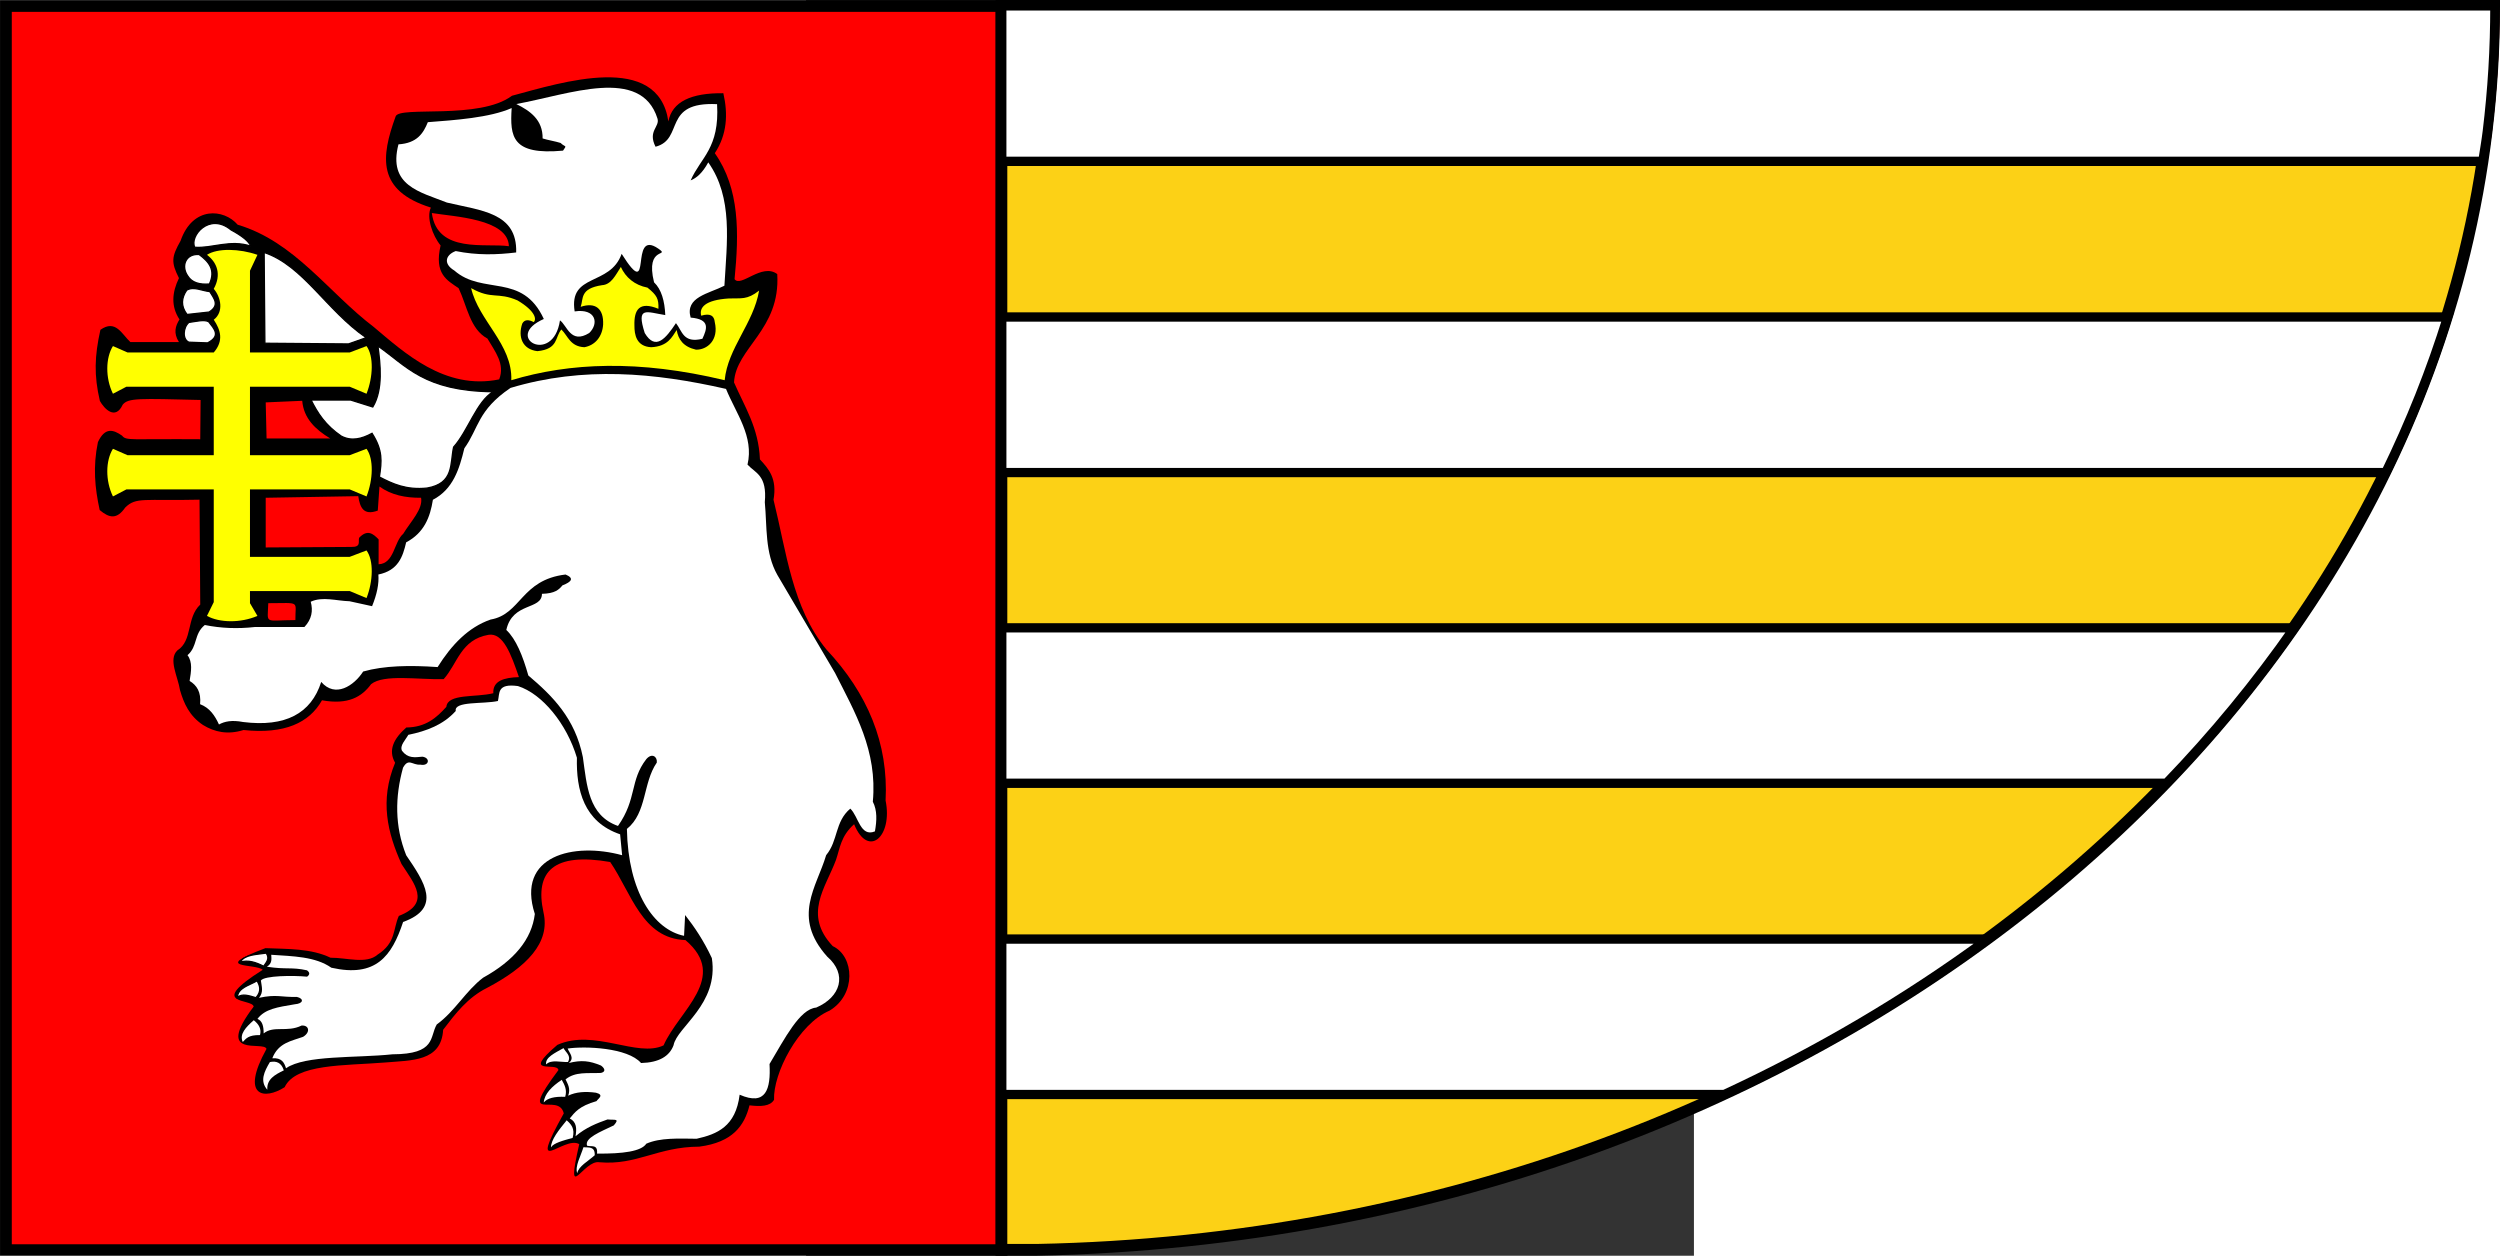 <?xml version="1.0" encoding="UTF-8" standalone="no"?>
<!-- Creator: CorelDRAW -->
<svg
   xmlns:dc="http://purl.org/dc/elements/1.1/"
   xmlns:cc="http://web.resource.org/cc/"
   xmlns:rdf="http://www.w3.org/1999/02/22-rdf-syntax-ns#"
   xmlns:svg="http://www.w3.org/2000/svg"
   xmlns="http://www.w3.org/2000/svg"
   xmlns:sodipodi="http://sodipodi.sourceforge.net/DTD/sodipodi-0.dtd"
   xmlns:inkscape="http://www.inkscape.org/namespaces/inkscape"
   xml:space="preserve"
   width="744"
   height="373.701"
   style="shape-rendering:geometricPrecision; text-rendering:geometricPrecision; image-rendering:optimizeQuality; fill-rule:evenodd; clip-rule:evenodd"
   viewBox="0 0 210 297"
   id="svg2"
   sodipodi:version="0.32"
   inkscape:version="0.45.1"
   sodipodi:docname="POL powiat radzyński flag.svg"
   inkscape:output_extension="org.inkscape.output.svg.inkscape"
   sodipodi:docbase="C:\Users\Mistrz\Desktop"
   version="1.0"><rect x="0" y="0" width="210" height="297" fill="#333333" stroke="none"/><sodipodi:namedview
   inkscape:window-height="480"
   inkscape:window-width="640"
   inkscape:pageshadow="2"
   inkscape:pageopacity="0.0"
   guidetolerance="10.0"
   gridtolerance="10.0"
   objecttolerance="10.0"
   borderopacity="1.0"
   bordercolor="#666666"
   pagecolor="#ffffff"
   id="base" />
 <defs
   id="defs4">
  <style
   type="text/css"
   id="style6">
   
    .str1 {stroke:#1F1A17;stroke-width:0.106}
    .str0 {stroke:#1F1A17;stroke-width:0.855}
    .fil3 {fill:#1F1A17}
    .fil5 {fill:#FFD70D}
    .fil4 {fill:#FACF00}
    .fil2 {fill:white}
    .fil0 {fill:#5BBF21}
    .fil1 {fill:#FCD116}
   
  </style>
 
  
 
   
   
   
   
   
   
   
   
   
   
   
   
   
   
   
   
   
   
   
   
   
   
   
   
   
   
   
  </defs>
 
<g
   id="g3416"><polygon
     transform="matrix(3.255,0,0,3.255,-243.388,-254.883)"
     style="fill:#ff0000;stroke:#000000;stroke-width:0.855;stroke-opacity:1"
     points="16.632,169.143 88.981,169.143 88.981,78.742 16.632,78.742 16.632,169.143 "
     class="fil0 str0"
     id="_76565360" /><path
     transform="matrix(0.795,0,0,0.795,-190.648,0)"
     id="path3338"
     d="M 738.656 48 C 739.105 45.019 739.637 42.065 740 39.062 C 740.739 32.942 741.313 26.766 741.688 20.562 C 742.062 14.359 742.25 8.122 742.25 1.844 L 742.25 1.75 L 298.031 1.75 L 298.031 48 L 738.656 48 z "
     style="fill:#ffff24;fill-opacity:1;fill-rule:evenodd;stroke:#f40000;stroke-width:2.768;stroke-miterlimit:4;stroke-dasharray:none;stroke-opacity:1" /><path
     style="fill:#fcd116;fill-rule:evenodd;stroke:#000000;stroke-width:2.781;stroke-opacity:1"
     d="M 399.258,1.391 L 399.258,1.465 C 399.258,161.133 245.194,291.872 54.58,295.609 L 46.208,295.609 L 46.208,1.391 L 399.257,1.391 L 399.258,1.391 z "
     class="fil1 str0"
     id="_76565288" /><path
     sodipodi:nodetypes="ccccsscc"
     transform="matrix(0.795,0,0,0.795,-190.648,0)"
     id="rect3296"
     d="M 298.031,48 L 298.031,1.75 L 742.25,1.75 L 742.25,1.844 C 742.25,8.122 742.062,14.359 741.688,20.562 C 741.313,26.766 740.739,32.942 740,39.062 C 739.637,42.065 739.105,45.019 738.656,48 L 298.031,48 z "
     style="fill:#ffffff;fill-opacity:1;fill-rule:evenodd;stroke:#000000;stroke-width:2.768;stroke-miterlimit:4;stroke-dasharray:none;stroke-opacity:1" /><path
     id="rect3292"
     transform="matrix(0.795,0,0,0.795,-190.648,0)"
     d="M 298.031 94.312 L 298.031 140.594 L 709.781 140.594 C 717.087 125.623 723.262 110.172 728.188 94.312 L 298.031 94.312 z "
     style="fill:#ffffff;fill-opacity:1;fill-rule:evenodd;stroke:#000000;stroke-width:2.768;stroke-miterlimit:4;stroke-dasharray:none;stroke-opacity:1" /><path
     id="rect3288"
     transform="matrix(0.795,0,0,0.795,-190.648,0)"
     d="M 298.031 186.781 L 298.031 233.031 L 644.531 233.031 C 658.556 218.469 671.295 203.013 682.594 186.781 L 298.031 186.781 z "
     style="fill:#ffffff;fill-opacity:1;fill-rule:evenodd;stroke:#000000;stroke-width:2.768;stroke-miterlimit:4;stroke-dasharray:none;stroke-opacity:1" /><path
     id="rect3284"
     transform="matrix(0.795,0,0,0.795,-190.648,0)"
     d="M 298.031 279.375 L 298.031 325.625 L 513 325.625 C 541.159 312.57 567.434 297.026 591.438 279.375 L 298.031 279.375 z "
     style="fill:#ffffff;fill-opacity:1;fill-rule:evenodd;stroke:#000000;stroke-width:2.768;stroke-miterlimit:4;stroke-dasharray:none;stroke-opacity:1" /><g
     transform="matrix(0.321,0,0,0.303,65.77,10.419)"
     id="g3357"><path
       sodipodi:nodetypes="cccccccccccccccccccccccccccccccccccccccccccccccccccccccccccccccccccccccccccccccccccccccccccccccccccc"
       id="path3787"
       style="fill:#000000;fill-opacity:1;fill-rule:evenodd;stroke:none;stroke-width:1px;stroke-linecap:butt;stroke-linejoin:miter;stroke-opacity:1"
       d="M -724.826,223.06 C -729.158,243.617 -729.637,258.605 -725.219,278.591 C -722.101,284.531 -713.871,294.006 -708.394,281.484 C -704.255,276.145 -696.223,276.691 -651.009,277.833 L -651.262,308.478 C -702.842,308.069 -705.77,309.857 -708.869,305.68 C -715.191,301.043 -721.366,298.76 -726.651,310.697 C -730.449,330.003 -728.899,346.546 -725.359,363.756 C -718.199,370.138 -712.68,371.16 -706.568,361.818 C -698.535,353.397 -692.861,356.668 -651.795,355.666 L -651.262,437.544 C -661.701,447.995 -656.642,465.584 -668.129,473.32 C -674.968,480.345 -667.772,493.607 -666.163,504.387 C -663.351,514.642 -659.328,524.378 -649.253,531.521 C -640.709,537.084 -631.051,539.309 -619.367,535.453 C -588.993,538.823 -570.975,529.839 -561.559,512.252 C -542.201,515.964 -532.229,509.507 -525.38,499.668 C -515.963,491.629 -490.666,496.294 -471.898,495.735 C -461.644,483.581 -459.35,464.914 -438.865,461.129 C -428.008,459.276 -422.18,476.533 -416.45,494.162 C -427.423,494.527 -435.807,497.01 -435.326,506.746 C -448.439,510.184 -468.939,506.856 -469.932,517.364 C -477.098,525.784 -485.028,533.331 -499.426,533.487 C -508.772,542.192 -512.988,551.263 -507.684,561.014 C -519.213,590.482 -513.269,615.789 -502.965,640.057 C -493.867,655.037 -480.696,670.633 -504.931,680.562 C -509.336,690.739 -506.931,701.597 -520.661,710.842 C -528.812,718.397 -543.383,713.113 -555.267,713.202 C -569.648,705.877 -586.666,706.465 -603.243,705.73 C -644.361,722.193 -610.606,717.457 -605.21,722.64 C -647.28,750.691 -612.961,744.677 -611.895,751.347 C -641.316,792.573 -604.173,777.693 -602.457,784.38 C -622.124,822.117 -603.802,824.281 -589.086,814.267 C -580.93,795.853 -545.12,797.551 -515.156,794.997 C -495.611,793.193 -473.675,794.446 -472.292,769.436 C -463.244,756.855 -454.209,744.261 -440.045,736.797 C -410.706,720.41 -393.175,701.519 -398.361,677.809 C -405.04,645.647 -390.745,630.813 -349.205,638.484 C -333.517,662.747 -325.774,698.227 -293.757,699.438 C -261.483,728.471 -298.629,754.486 -309.88,781.627 C -329.261,791.446 -361.12,768.338 -388.136,781.234 C -415.533,806.008 -388.136,794.08 -387.35,800.896 C -418.43,844.84 -387.153,817.232 -383.417,834.715 C -410.941,887.159 -383.446,851.551 -372.013,858.704 C -382.464,907.19 -369.209,870.558 -357.07,872.861 C -329.656,875.378 -314.349,860.794 -283.532,860.67 C -258.949,857.278 -250.317,844.315 -246.567,828.423 C -238.473,829.459 -231.376,829.298 -228.477,824.098 C -229.253,803.589 -210.622,764.924 -187.58,754.493 C -167.77,741.956 -169.218,712.089 -185.22,704.157 C -207.166,679.468 -190.498,658.641 -182.861,636.911 C -179.849,627.605 -179.344,618.298 -169.49,608.991 C -159.078,635.902 -140.877,618.546 -146.288,590.508 C -144.078,545.777 -159.648,506.781 -189.939,472.533 C -215.177,439.732 -219.324,396.385 -228.871,355.739 C -226.086,339.107 -232.449,331.624 -238.884,324.212 C -239.809,299.518 -250.23,282.963 -257.971,264.112 C -256.668,237.088 -223.624,223.145 -226.118,179.563 C -237.465,170.555 -253.06,190.388 -257.578,183.496 C -254.22,147.598 -253.748,112.8 -272.128,85.184 C -263.143,70.733 -262.262,54.931 -265.836,38.387 C -289.552,38.067 -303.595,45.001 -306.341,60.409 C -313.91,5.84 -384.658,29.889 -421.562,40.353 C -445.53,59.422 -504.654,48.086 -507.291,56.476 C -518.231,88.352 -521.153,114.425 -481.336,127.654 C -484.79,135.257 -480.113,149.603 -474.161,157.206 C -479.059,179.509 -469.357,184.391 -460.887,190.574 C -454.638,204.512 -452.501,222.561 -439.652,229.899 C -434.108,239.985 -426.544,249.666 -431,261.752 C -471.063,270.492 -501.371,240.454 -523.414,220.854 C -556.741,194.09 -581.644,154.222 -623.692,141.025 C -633.89,128.489 -656.819,126.381 -665.77,153.609 C -672.393,166.062 -672.889,170.256 -666.95,182.709 C -672.105,193.939 -672.92,204.773 -666.556,214.956 C -669.551,220.036 -671.225,225.494 -666.95,232.652 L -702.735,232.652 C -709.091,226.433 -713.592,214.647 -724.826,223.06 z M -603.029,279.72 L -602.403,307.869 L -555.487,307.869 C -566.505,300.827 -575.06,292.143 -576.13,278.468 L -603.029,279.72 z M -603.029,354.16 L -603.029,392.944 L -540.111,392.547 C -532.448,392.768 -535.021,388.335 -534.218,385.437 C -528.141,378.594 -523.896,382.133 -519.831,386.688 L -519.857,406.08 C -508.251,405.575 -508.582,388.49 -501.716,382.309 C -496.281,372.792 -487.002,363.042 -488.553,354.16 C -499.99,354.289 -510.488,352.072 -519.205,345.402 L -520.456,364.169 C -531.119,368.378 -533.598,361.479 -534.844,352.909 L -603.029,354.16 z M -601.142,436.454 C -601.649,453.434 -604.555,449.711 -581.154,449.635 C -581.382,434.411 -576.712,436.347 -601.142,436.454 z M -480.631,131.898 C -476.675,163.868 -440.66,155.121 -423.849,157.816 C -424.387,136.316 -464.396,134.779 -480.631,131.898 z " /><path
       style="fill:#ffff00;fill-opacity:1;fill-rule:evenodd;stroke:none;stroke-width:1px;stroke-linecap:butt;stroke-linejoin:miter;stroke-opacity:1"
       d="M -451.673,190.52 C -446.171,216.011 -421.118,234.28 -422.074,262.403 C -379.109,248.713 -328.395,246.258 -264.854,262.403 C -262.587,237.314 -243.547,218.006 -239.483,192.442 C -248.394,199.923 -252.761,198.227 -261.778,198.592 C -279.445,199.765 -283.724,205.778 -282.142,212.046 C -275.572,209.93 -272.58,211.988 -272.157,217.044 C -269.01,231.274 -277.935,238.792 -285.996,238.57 C -295.324,236.312 -299.065,230.561 -300.219,223.194 C -303.664,228.726 -306.73,236.049 -319.054,236.648 C -330,236.029 -331.386,226.743 -331.355,219.734 C -331.69,207.427 -327.852,200.502 -313.673,206.665 C -313.376,198.745 -314.867,196.005 -321.745,190.135 C -331.3,188.158 -337.903,182.076 -341.35,173.99 C -345.208,180.241 -348.406,187.81 -355.188,188.213 C -371.698,190.85 -368.805,198.66 -370.949,205.127 C -360.178,201.284 -353.92,206.415 -354.419,218.966 C -355.002,228.606 -360.504,235.204 -368.258,236.648 C -378.734,236.067 -380.223,227.997 -385.172,222.81 C -390.054,228.723 -387.149,238.089 -402.854,239.723 C -413.854,238.348 -417.352,228.669 -414.002,218.197 C -412.175,214.643 -408.976,215.203 -405.565,217.02 C -403.292,214.981 -404.294,208.399 -417.461,200.13 C -432.315,193.259 -436.251,199.714 -451.673,190.52 z "
       id="path4772"
       sodipodi:nodetypes="cccccccccccccccccccccccc" /><path
       sodipodi:nodetypes="ccccccccccccccccccccccccccccccccccccccccc"
       style="fill:#ffff00;fill-opacity:1;fill-rule:evenodd;stroke:none;stroke-width:5.315;stroke-linecap:round;stroke-linejoin:miter;stroke-miterlimit:4;stroke-dashoffset:0;stroke-opacity:1"
       d="M -629.719,160.688 C -636.394,160.625 -642.393,161.839 -646.312,164.531 C -638.855,170.489 -635.467,179.941 -641.312,191.089 C -635.996,197.635 -633.79,209.133 -641.312,215.184 C -636.157,223.309 -633.899,231.658 -641.312,240.75 L -704.844,240.75 L -715.594,235.75 C -720.979,244.841 -721.303,260.571 -715.594,272.969 L -705.656,267.469 L -641.312,267.469 L -641.312,320.938 L -704.844,320.938 L -715.594,315.938 C -720.979,325.029 -721.303,340.728 -715.594,353.125 L -705.656,347.625 L -641.312,347.625 L -641.312,435.625 L -646.312,446.375 C -637.221,451.76 -621.522,452.084 -609.125,446.375 L -614.625,436.438 L -614.625,426.969 L -541.156,426.969 L -528.75,432.469 C -523.868,419.321 -523.365,403.12 -528.75,395.281 L -541.156,400.281 L -614.625,400.281 L -614.625,347.625 L -541.156,347.625 L -528.75,353.125 C -523.868,339.978 -523.365,323.776 -528.75,315.938 L -541.156,320.938 L -614.625,320.938 L -614.625,267.469 L -541.156,267.469 L -528.75,272.969 C -523.868,259.821 -523.365,243.589 -528.75,235.75 L -541.156,240.75 L -614.625,240.75 L -614.625,176.938 L -609.125,164.531 C -615.699,162.09 -623.044,160.75 -629.719,160.688 z "
       id="rect4774" /><path
       style="fill:#ffffff;fill-opacity:1;fill-rule:evenodd;stroke:#000000;stroke-width:1px;stroke-linecap:butt;stroke-linejoin:miter;stroke-opacity:1"
       d="M -655.318,158.62 C -642.607,159.672 -629.084,152.324 -613.938,157.808 C -615.519,153.936 -620.471,149.69 -628.543,145.097 C -644.788,130.93 -659.382,150.253 -655.318,158.62 z "
       id="path2352"
       sodipodi:nodetypes="cccc" /><path
       style="fill:#ffffff;fill-opacity:1;fill-rule:evenodd;stroke:#000000;stroke-width:1px;stroke-linecap:butt;stroke-linejoin:miter;stroke-opacity:1"
       d="M -652.073,164.299 C -644.97,169.831 -639.666,176.293 -644.5,187.288 C -651.832,187.898 -657.448,186.222 -660.457,181.068 C -665.683,173.198 -661.89,163.433 -652.073,164.299 z "
       id="path2354"
       sodipodi:nodetypes="cccc" /><path
       style="fill:#ffffff;fill-opacity:1;fill-rule:evenodd;stroke:#000000;stroke-width:1px;stroke-linecap:butt;stroke-linejoin:miter;stroke-opacity:1"
       d="M -644.229,193.238 C -641.165,198.557 -636.598,203.876 -644.77,209.195 L -660.998,211.088 C -665.82,204.383 -665.085,198.142 -661.268,192.156 C -656.192,188.9 -649.946,192.659 -644.229,193.238 z "
       id="path2356"
       sodipodi:nodetypes="ccccc" /><path
       style="fill:#ffffff;fill-opacity:1;fill-rule:evenodd;stroke:#000000;stroke-width:1px;stroke-linecap:butt;stroke-linejoin:miter;stroke-opacity:1"
       d="M -659.646,217.309 C -654.346,216.554 -648.321,214.831 -645.041,216.768 C -641.049,222.267 -635.732,227.767 -645.852,233.266 L -659.646,232.725 C -664.589,230.474 -663.868,221.114 -659.646,217.309 z "
       id="path2358"
       sodipodi:nodetypes="ccccc" /><path
       style="fill:#ffffff;fill-opacity:1;fill-rule:evenodd;stroke:#000000;stroke-width:1px;stroke-linecap:butt;stroke-linejoin:miter;stroke-opacity:1"
       d="M -604.202,162.677 L -603.661,233.536 L -541.997,234.077 L -529.015,229.209 C -558.194,207.954 -575.512,172.762 -604.202,162.677 z "
       id="path2360"
       sodipodi:nodetypes="ccccc" /><path
       style="fill:#ffffff;fill-opacity:1;fill-rule:evenodd;stroke:#000000;stroke-width:1px;stroke-linecap:butt;stroke-linejoin:miter;stroke-opacity:1"
       d="M -520.36,235.7 C -499.246,251.197 -486.5,270.878 -435.436,271.4 C -447.549,278.92 -453.921,302.041 -464.569,314.596 C -467.253,327.631 -464.053,342.912 -484.119,346.588 C -499.519,348.303 -509.535,343.288 -519.278,337.933 C -517.538,325.591 -516.653,317.292 -524.687,303.855 C -532.26,308.228 -539.833,310.258 -547.406,306.019 C -559.191,297.522 -564.926,287.814 -569.583,277.891 L -540.374,277.891 L -524.146,283.301 C -516.324,269.621 -518.626,249.32 -520.36,235.7 z "
       id="path2362"
       sodipodi:nodetypes="ccccccccccc" /><path
       style="fill:#ffffff;fill-opacity:1;fill-rule:evenodd;stroke:none;stroke-width:1px;stroke-linecap:butt;stroke-linejoin:miter;stroke-opacity:1"
       d="M -483.578,60.985 C -486.882,69.685 -491.539,77.371 -505.214,78.294 C -513.169,110.587 -489.311,115.405 -469.514,123.731 C -444.502,130.048 -417.564,131.451 -418.483,162.677 C -432.775,164.536 -447.424,164.964 -463.023,161.595 C -470.816,164.673 -472.148,171.692 -464.105,176.74 C -443.057,196.347 -413.99,178.111 -398.113,214.604 C -428.663,228.787 -391.208,251.314 -386.213,215.686 C -380.942,219.588 -378.396,234.525 -364.658,225.557 C -357.348,218.118 -359.703,206.223 -375.395,208.703 C -379.913,178.466 -349.325,189.38 -340.776,163.758 C -316.966,203.742 -336.033,143.341 -313.746,159.693 C -304.392,166.556 -323.672,157.017 -316.894,185.986 C -311.423,191.5 -309.065,200.598 -308.62,211.561 C -322.413,209.285 -330.214,204.183 -323.752,225.573 C -315.764,239.728 -308.168,229.653 -300.749,217.85 C -296.154,223.817 -295.59,233.815 -281.27,230.055 C -277.885,222.305 -275.293,214.837 -289.93,213.523 C -294.228,197.48 -276.642,194.904 -265.048,188.64 C -263.221,154.736 -258.576,119.95 -276.948,92.358 C -281.276,100.72 -285.603,104.605 -289.93,106.421 C -282.447,88.324 -268.557,81.439 -270.457,46.921 C -311.195,44.829 -294.346,74.172 -315.797,80.158 C -321.735,67.763 -312.453,64.624 -314.381,58.125 C -326.519,17.209 -379.414,39.306 -418.378,46.824 C -408.138,52.199 -398.808,59.171 -399.002,73.676 C -395.07,75.019 -389.661,75.869 -385.729,77.212 C -382.515,80.72 -380.718,78.404 -383.953,83.202 C -421.718,86.862 -423.127,72.36 -421.808,49.964 C -437.892,57.535 -463.908,59.389 -483.578,60.985 z "
       id="path2364"
       sodipodi:nodetypes="cccccccccccscccccccccccscccccc" /><path
       style="fill:#ffffff;fill-opacity:1;fill-rule:evenodd;stroke:none;stroke-width:1px;stroke-linecap:butt;stroke-linejoin:miter;stroke-opacity:1"
       d="M -340.419,633.192 L -341.894,616.865 C -368.666,607.211 -374.323,582.221 -373.732,557.087 C -381.249,530.478 -399.316,507.183 -417.17,501.153 C -432.906,498.857 -430.479,506.939 -431.93,512.806 C -442.443,515.327 -464.41,512.757 -463.004,520.575 C -472.154,531.379 -484.518,536.289 -497.962,539.219 C -500.09,543.362 -504.411,547.506 -502.623,551.649 C -498.305,557.687 -493.347,556.868 -487.555,556.277 C -481.552,557.139 -482.519,563.879 -489.109,562.492 C -495.065,563.01 -497.721,557.015 -501.846,564.855 C -507.769,587.643 -508.078,610.431 -499.516,633.218 C -486.024,654.237 -473.082,674.324 -501.794,685.294 C -510.165,712.098 -521.862,728.832 -554.672,721.003 C -566.477,712.218 -582.993,712.07 -598.953,710.904 C -598.801,714.214 -598.15,717.609 -602.16,720.226 C -587.73,722.601 -584.192,720.322 -572.639,723.03 C -570.466,724.685 -570.394,726.34 -572.54,727.994 C -582.701,726.948 -604.102,727.118 -606.584,730.997 C -606.075,735.502 -604.407,740.007 -607.972,744.512 C -594.971,741.556 -591.747,744.114 -580.067,743.801 C -574.699,745.1 -575.117,749.01 -581.621,749.542 C -594.58,751.851 -603.557,753.174 -609.118,760.958 C -605.603,762.348 -604.481,766.61 -604.557,772.308 C -597.18,765.894 -587.29,771.713 -576.623,766.16 C -571.119,765.657 -569.822,771.304 -575.477,774.942 C -584.079,778.283 -593.672,779.476 -598.176,791.696 C -591.223,791.147 -589.357,795.049 -588.077,799.465 C -573.765,789.072 -536.797,791.627 -509.615,788.589 C -477.269,788.488 -482.395,775.005 -476.987,765.283 C -463.726,755.15 -455.522,738.958 -442.806,728.771 C -419.82,715.287 -407.009,698.751 -404.74,679.053 C -418.742,633.274 -375.856,622.863 -340.419,633.192 z "
       id="path3335"
       sodipodi:nodetypes="ccccccccccccccccccccccccccccccccc" /><path
       style="fill:#ffffff;fill-opacity:1;fill-rule:evenodd;stroke:none;stroke-width:1px;stroke-linecap:butt;stroke-linejoin:miter;stroke-opacity:1"
       d="M -599.948,794.652 C -595.251,793.619 -591.512,794.983 -589.688,801.132 C -596.175,804.466 -602.402,807.982 -601.838,816.252 C -607.579,809.507 -604.107,802.104 -599.948,794.652 z "
       id="path3337"
       sodipodi:nodetypes="cccc" /><path
       style="fill:#ffffff;fill-opacity:1;fill-rule:evenodd;stroke:none;stroke-width:1px;stroke-linecap:butt;stroke-linejoin:miter;stroke-opacity:1"
       d="M -611.828,761.982 C -608.017,765.2 -606.018,768.936 -607.238,773.592 C -615.874,773.434 -617.538,776.374 -619.928,778.992 C -622.65,772.87 -617.604,767.395 -611.828,761.982 z "
       id="path3341"
       sodipodi:nodetypes="cccc" /><path
       style="fill:#ffffff;fill-opacity:1;fill-rule:evenodd;stroke:#000000;stroke-width:1px;stroke-linecap:butt;stroke-linejoin:miter;stroke-opacity:1"
       d="M -609.398,731.201 C -607.059,735.321 -606.116,739.597 -610.208,744.431 C -615.222,742.857 -620.357,740.861 -623.978,744.161 C -623.499,736.556 -615.148,734.854 -609.398,731.201 z "
       id="path3343"
       sodipodi:nodetypes="cccc" /><path
       style="fill:#ffffff;fill-opacity:1;fill-rule:evenodd;stroke:#000000;stroke-width:1px;stroke-linecap:butt;stroke-linejoin:miter;stroke-opacity:1"
       d="M -602.648,709.601 C -599.771,714.023 -602.596,716.816 -604.538,719.861 C -610.298,716.756 -616.058,714.725 -621.818,716.621 C -618.529,710.663 -610.013,710.804 -602.648,709.601 z "
       id="path3345"
       sodipodi:nodetypes="cccc" /><path
       style="fill:#ffffff;fill-opacity:1;fill-rule:evenodd;stroke:none;stroke-width:1px;stroke-linecap:butt;stroke-linejoin:miter;stroke-opacity:1"
       d="M -263.875,269.194 C -316.376,256.51 -369.138,251.399 -422.663,268.422 C -447.033,285.872 -446.009,299.935 -456.662,315.556 C -460.377,331.867 -464.986,347.528 -479.842,355.736 C -481.85,369.299 -486.292,381.533 -499.546,388.962 C -502.035,400.224 -505.388,410.909 -520.022,414.074 C -519.467,421.266 -521.093,429.549 -524.658,438.801 L -541.271,434.937 C -550.879,434.677 -561.169,431.007 -569.861,435.323 C -568.03,442.374 -569.123,449.006 -574.497,455.027 L -610.814,455.027 C -623.692,456.573 -636.055,456.057 -647.903,453.482 C -656.18,460.62 -652.973,470.051 -660.652,477.049 C -656.783,482.404 -657.949,489.773 -659.107,497.139 C -653.84,500.501 -650.486,505.775 -651.38,515.297 C -644.301,518.134 -640.463,524.213 -637.472,531.137 C -633.329,528.712 -627.948,527.525 -619.7,529.206 C -588.566,533.317 -569.572,522.648 -562.134,497.912 C -551.832,510.597 -538.052,501.006 -531.226,489.798 C -515.852,485.144 -496.871,484.818 -476.365,486.321 C -466.077,468.973 -453.796,455.28 -437.344,449.232 C -414.818,445.158 -415.021,418.25 -382.097,414.074 C -375.663,416.908 -377.471,419.741 -384.415,422.574 C -386.935,425.836 -389.883,428.914 -399.482,429.142 C -399.58,442.007 -421.153,435.387 -425.754,457.345 C -418.58,464.486 -413.625,477.545 -409.527,492.889 C -391.648,508.905 -375.048,526.413 -369.347,556.636 C -366.387,578.713 -365.325,602.19 -343.462,610.338 C -329.336,589.073 -334.922,575.068 -322.599,558.182 C -318.342,552.964 -314.321,556.439 -314.872,560.886 C -325.204,576.66 -322.074,600.074 -336.894,612.656 C -336.042,662.049 -317,691.3 -294.782,696.107 L -294.01,679.881 C -287.001,689.323 -280.288,699.947 -274.306,713.493 C -269.03,749.583 -300.005,767.152 -302.509,781.49 C -305.523,790.103 -313.149,795.025 -326.463,795.398 C -336.335,783.352 -367.762,782.069 -380.569,784.101 C -379.121,787.836 -375.206,791.664 -379.779,795.398 C -370.348,792.906 -364.418,793.658 -356.017,797.343 C -353.709,799.063 -351.768,802.056 -356.017,803.138 C -366.209,803.617 -374.755,801.967 -382.097,808.148 C -380.424,811.917 -378.246,815.451 -380.165,820.897 C -374.447,817.909 -367.464,817.452 -359.689,818.579 C -353.224,820.336 -358.164,823.211 -359.302,825.147 C -372.032,828.97 -375.276,833.846 -379.006,838.669 C -373.834,841.428 -373.816,846.763 -374.756,852.578 C -366.9,845.558 -359.045,842.425 -351.189,839.442 C -345.722,840.057 -341.949,838.428 -346.553,844.078 C -356.365,849.088 -368.272,853.923 -366.256,859.918 C -363.238,860.979 -358.189,858.485 -358.916,866.1 C -339.841,866.312 -326.25,864.33 -322.599,858.373 C -312.348,853.566 -298.736,854.359 -285.51,854.509 C -270.437,850.944 -256.718,845.012 -253.83,820.125 C -234.355,829.127 -230.83,815.801 -231.808,796.171 C -220.617,776.34 -209.6,753.226 -197.423,752.128 C -179.422,743.932 -174.245,726.191 -189.31,712.334 C -215.473,681.294 -197.1,658.23 -190.082,633.133 C -181.091,621.666 -183.839,607.197 -172.311,596.816 C -166.261,602.748 -164.986,619.288 -154.152,614.588 C -152.737,606.218 -152.382,598.201 -155.698,591.407 C -152.199,551.539 -168.848,521.744 -183.515,490.957 L -226.013,414.461 C -235.315,397.083 -233.564,376.941 -235.285,357.668 C -233.487,336.54 -242.142,335.013 -248.034,328.305 C -243.151,306.256 -256.487,288.412 -263.875,269.194 z "
       id="path3347"
       sodipodi:nodetypes="ccccccccccccccccccccccccccccccccccccccccccccccccccccccccccccccccc" /><path
       style="fill:#ffffff;fill-opacity:1;fill-rule:evenodd;stroke:none;stroke-width:1px;stroke-linecap:butt;stroke-linejoin:miter;stroke-opacity:1"
       d="M -383.594,783.76 C -381.998,787.187 -377.673,789.608 -380.324,794.6 C -385.852,794.859 -392.643,792.437 -396.396,796.469 C -397.276,791.032 -389.889,787.523 -383.594,783.76 z "
       id="path3349"
       sodipodi:nodetypes="cccc" /><path
       style="fill:#ffffff;fill-opacity:1;fill-rule:evenodd;stroke:none;stroke-width:1px;stroke-linecap:butt;stroke-linejoin:miter;stroke-opacity:1"
       d="M -384.902,808.523 C -382.837,812.456 -380.794,816.399 -382.379,821.792 C -390.24,821.401 -395.544,822.837 -398.172,826.184 C -397.606,819.297 -392.163,813.675 -384.902,808.523 z "
       id="path3351"
       sodipodi:nodetypes="cccc" /><path
       style="fill:#ffffff;fill-opacity:1;fill-rule:evenodd;stroke:none;stroke-width:1px;stroke-linecap:butt;stroke-linejoin:miter;stroke-opacity:1"
       d="M -381.258,840.108 C -378.001,843.235 -374.992,846.564 -376.866,853.844 C -384.001,855.894 -391.068,857.959 -392.845,861.226 C -392.832,855.309 -387.124,847.732 -381.258,840.108 z "
       id="path3353"
       sodipodi:nodetypes="cccc" /><path
       style="fill:#ffffff;fill-opacity:1;fill-rule:evenodd;stroke:none;stroke-width:1px;stroke-linecap:butt;stroke-linejoin:miter;stroke-opacity:1"
       d="M -368.923,861.133 C -365.169,861.545 -360.354,860.148 -360.607,867.394 C -365.347,871.962 -372.558,875.949 -373.502,881.411 C -375.316,876.027 -370.912,868.083 -368.923,861.133 z "
       id="path3355"
       sodipodi:nodetypes="cccc" /></g></g></svg>